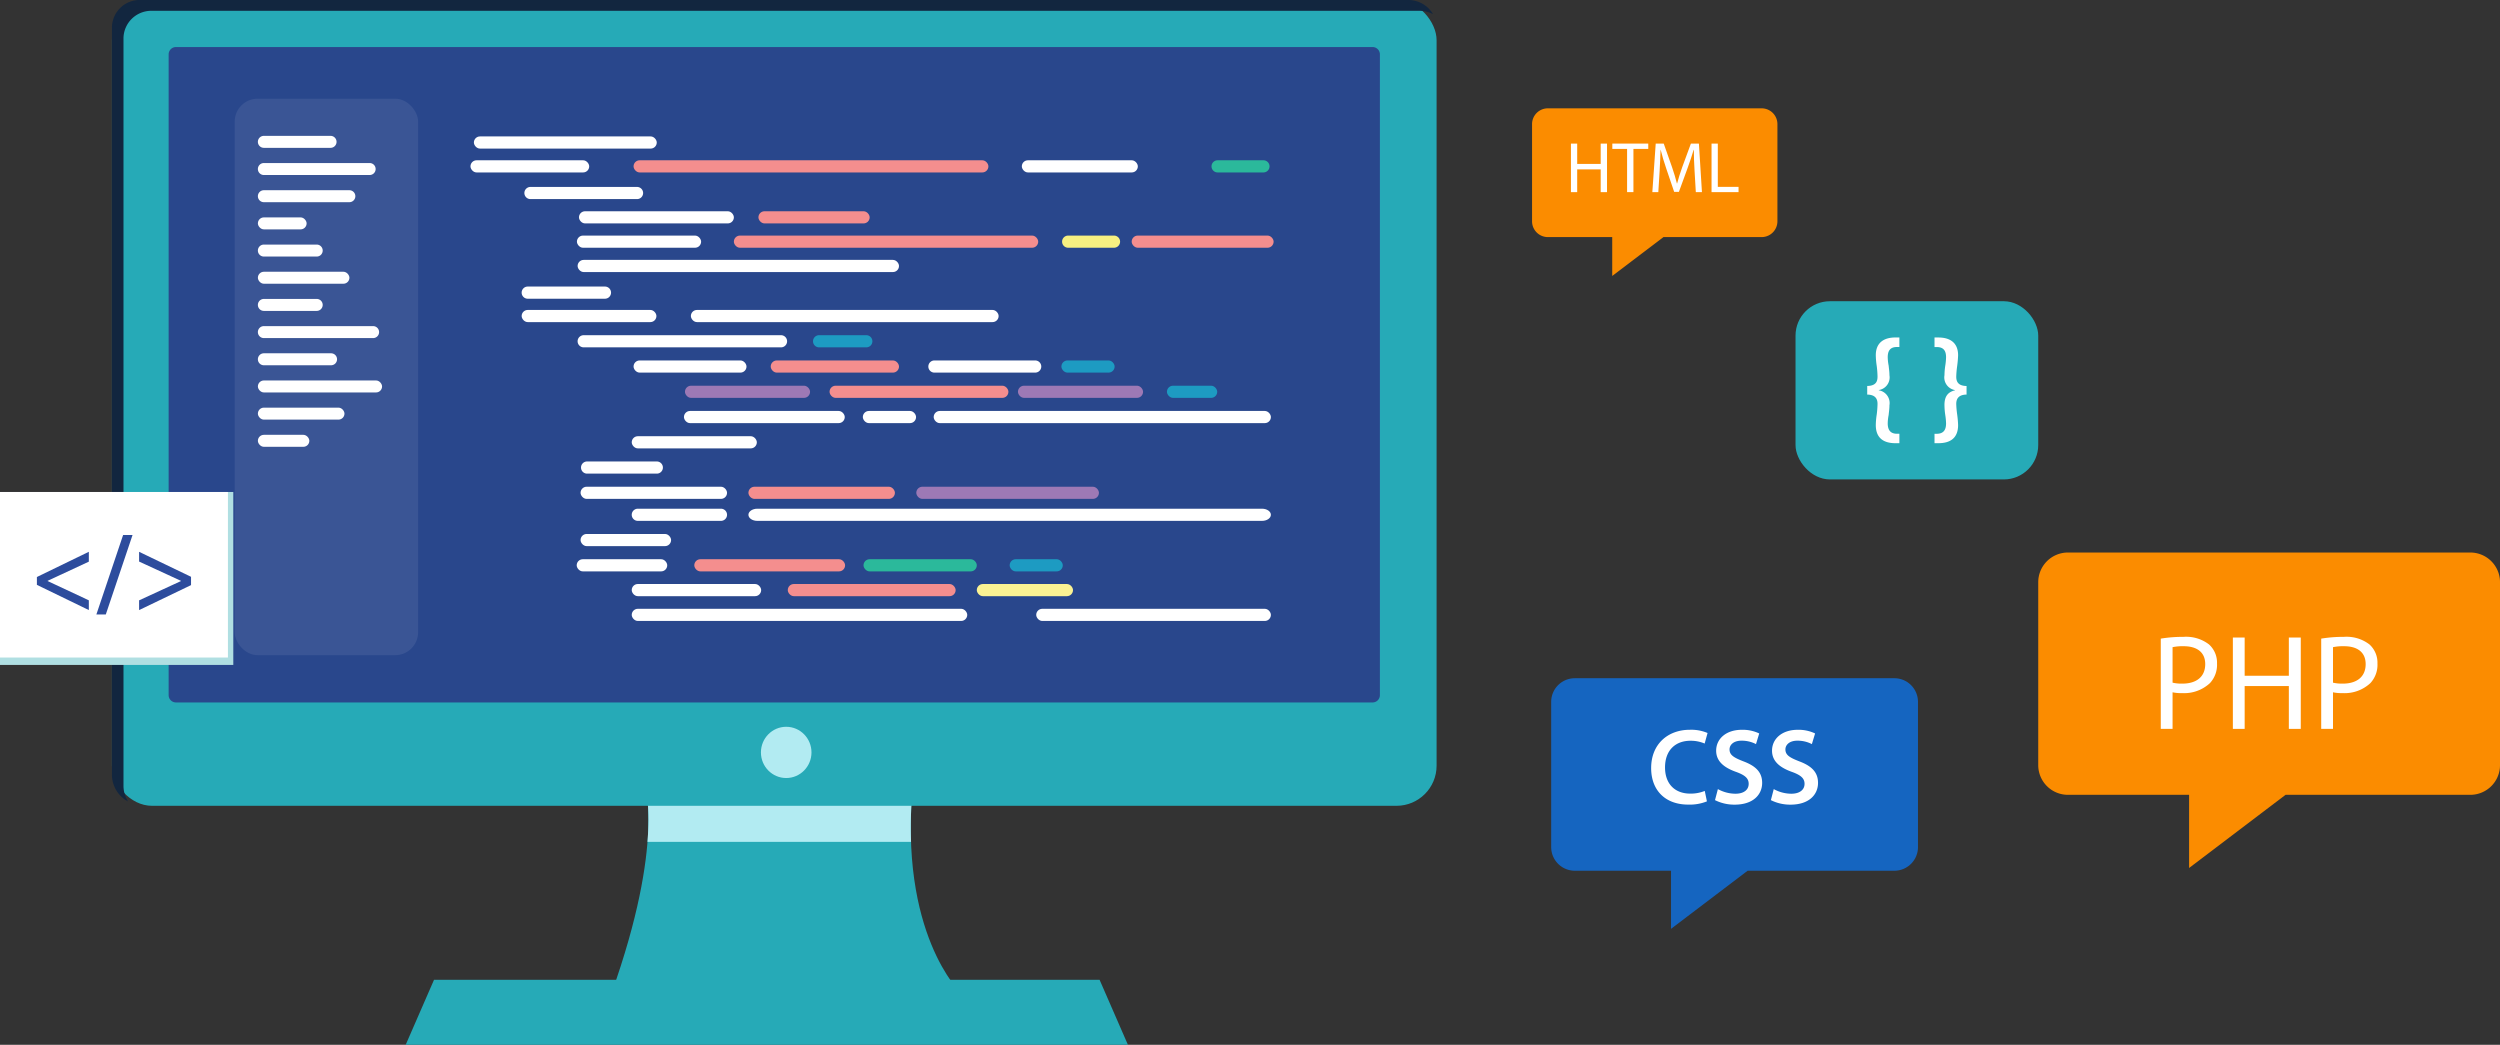 <svg xmlns="http://www.w3.org/2000/svg" width="436.304" height="182.344" viewBox="0 0 436.304 182.344">
  <rect x="0" y="0" width="436.304" height="182.344" fill="#333333" stroke="none"/>
  <g id="Grupo_893181" data-name="Grupo 893181" transform="translate(-959.284 -408.656)">
    <g id="Grupo_889663" data-name="Grupo 889663" transform="translate(729.637 -440.946)">
      <g id="Grupo_889658" data-name="Grupo 889658" transform="translate(249.184 849.602)">
        <path id="Trazado_604554" data-name="Trazado 604554" d="M684.485,1522.571s3.646,10.347-5.73,36.683H739.7s-10.938-10.347-8.334-36.683Z" transform="translate(-591.553 -1385.959)" fill="#26aab7"/>
        <path id="Trazado_604555" data-name="Trazado 604555" d="M753.507,1532.882a77.228,77.228,0,0,1,.351-10.311H706.98s1.1,3.132.534,10.311Z" transform="translate(-614.048 -1385.959)" fill="#b2ebf2"/>
        <rect id="Rectángulo_301471" data-name="Rectángulo 301471" width="231.179" height="140.631" rx="7" transform="translate(0 0)" fill="#26aab7"/>
        <path id="Trazado_604556" data-name="Trazado 604556" d="M251.2,986.749V856.19a4.854,4.854,0,0,1,5-4.7H477.38a5.191,5.191,0,0,1,2.364.582,5.027,5.027,0,0,0-4.378-2.475H254.183a4.854,4.854,0,0,0-5,4.7V984.857A5.316,5.316,0,0,0,252,989.481,5.1,5.1,0,0,1,251.2,986.749Z" transform="translate(-249.185 -849.602)" fill="#12263f"/>
        <path id="Rectángulo_301472" data-name="Rectángulo 301472" d="M1.276,0h208.84a1.275,1.275,0,0,1,1.275,1.275V113.105a1.276,1.276,0,0,1-1.276,1.276H1.276A1.276,1.276,0,0,1,0,113.105V1.276A1.276,1.276,0,0,1,1.276,0Z" transform="translate(9.894 8.211)" fill="#29478c"/>
        <path id="Trazado_604557" data-name="Trazado 604557" d="M506.659,1691.945l-4.948,11.35H627.76l-4.948-11.35Z" transform="translate(-450.448 -1520.951)" fill="#26aab7"/>
        <ellipse id="Elipse_8019" data-name="Elipse 8019" cx="4.412" cy="4.471" rx="4.412" ry="4.471" transform="translate(113.261 126.84)" fill="#b2ebf2"/>
      </g>
      <g id="Grupo_889661" data-name="Grupo 889661" transform="translate(270.609 866.828)">
        <rect id="Rectángulo_301473" data-name="Rectángulo 301473" width="32.007" height="97.116" rx="4" transform="translate(0 0)" fill="#fff" opacity="0.08"/>
        <g id="Grupo_889660" data-name="Grupo 889660" transform="translate(4.044 6.485)">
          <g id="Grupo_889659" data-name="Grupo 889659">
            <path id="Rectángulo_301474" data-name="Rectángulo 301474" d="M1.045,0H12.684a1.045,1.045,0,0,1,1.045,1.045v0A1.045,1.045,0,0,1,12.684,2.09H1.045A1.045,1.045,0,0,1,0,1.045v0A1.045,1.045,0,0,1,1.045,0Z" fill="#fff"/>
            <path id="Rectángulo_301475" data-name="Rectángulo 301475" d="M1.045,0H19.506a1.045,1.045,0,0,1,1.045,1.045v0A1.045,1.045,0,0,1,19.506,2.09H1.045A1.045,1.045,0,0,1,0,1.045v0A1.045,1.045,0,0,1,1.045,0Z" transform="translate(0 4.743)" fill="#fff"/>
            <path id="Rectángulo_301476" data-name="Rectángulo 301476" d="M1.045,0h14.92a1.045,1.045,0,0,1,1.045,1.045v0A1.045,1.045,0,0,1,15.965,2.09H1.045A1.045,1.045,0,0,1,0,1.045v0A1.045,1.045,0,0,1,1.045,0Z" transform="translate(0 9.486)" fill="#fff"/>
            <rect id="Rectángulo_301477" data-name="Rectángulo 301477" width="8.505" height="2.09" rx="1.045" transform="translate(0 14.23)" fill="#fff"/>
            <path id="Rectángulo_301478" data-name="Rectángulo 301478" d="M1.045,0h9.222a1.045,1.045,0,0,1,1.045,1.045v0A1.045,1.045,0,0,1,10.266,2.09H1.045A1.045,1.045,0,0,1,0,1.045v0A1.045,1.045,0,0,1,1.045,0Z" transform="translate(0 18.973)" fill="#fff"/>
            <rect id="Rectángulo_301479" data-name="Rectángulo 301479" width="15.974" height="2.09" rx="1.045" transform="translate(0 23.716)" fill="#fff"/>
            <path id="Rectángulo_301480" data-name="Rectángulo 301480" d="M1.045,0h9.221a1.045,1.045,0,0,1,1.045,1.045v0A1.045,1.045,0,0,1,10.266,2.09H1.045A1.045,1.045,0,0,1,0,1.045v0A1.045,1.045,0,0,1,1.045,0Z" transform="translate(0 28.459)" fill="#fff"/>
            <path id="Rectángulo_301481" data-name="Rectángulo 301481" d="M1.045,0H20.11a1.045,1.045,0,0,1,1.045,1.045v0A1.045,1.045,0,0,1,20.11,2.09H1.045A1.045,1.045,0,0,1,0,1.045v0A1.045,1.045,0,0,1,1.045,0Z" transform="translate(0 33.203)" fill="#fff"/>
            <path id="Rectángulo_301482" data-name="Rectángulo 301482" d="M1.045,0H12.771a1.045,1.045,0,0,1,1.045,1.045v0A1.045,1.045,0,0,1,12.77,2.09H1.045A1.045,1.045,0,0,1,0,1.045v0A1.045,1.045,0,0,1,1.045,0Z" transform="translate(0 37.946)" fill="#fff"/>
            <rect id="Rectángulo_301483" data-name="Rectángulo 301483" width="21.673" height="2.09" rx="1.045" transform="translate(0 42.689)" fill="#fff"/>
            <rect id="Rectángulo_301484" data-name="Rectángulo 301484" width="15.111" height="2.09" rx="1.045" transform="translate(0 47.432)" fill="#fff"/>
            <rect id="Rectángulo_301485" data-name="Rectángulo 301485" width="8.98" height="2.09" rx="1.045" transform="translate(0 52.176)" fill="#fff"/>
          </g>
        </g>
      </g>
      <g id="Grupo_889662" data-name="Grupo 889662" transform="translate(311.755 873.412)">
        <rect id="Rectángulo_301486" data-name="Rectángulo 301486" width="31.915" height="2.122" rx="1.061" transform="translate(0.596)" fill="#fff"/>
        <rect id="Rectángulo_301487" data-name="Rectángulo 301487" width="20.721" height="2.122" rx="1.061" transform="translate(0 4.163)" fill="#fff"/>
        <path id="Rectángulo_301488" data-name="Rectángulo 301488" d="M1.061,0h18.6a1.061,1.061,0,0,1,1.061,1.061v0A1.061,1.061,0,0,1,19.66,2.122H1.061A1.061,1.061,0,0,1,0,1.061v0A1.061,1.061,0,0,1,1.061,0Z" transform="translate(9.408 8.815)" fill="#fff"/>
        <rect id="Rectángulo_301489" data-name="Rectángulo 301489" width="27.033" height="2.122" rx="1.061" transform="translate(18.935 13.059)" fill="#fff"/>
        <rect id="Rectángulo_301490" data-name="Rectángulo 301490" width="21.674" height="2.122" rx="1.061" transform="translate(18.578 17.304)" fill="#fff"/>
        <rect id="Rectángulo_301491" data-name="Rectángulo 301491" width="23.52" height="2.122" rx="1.061" transform="translate(8.932 30.282)" fill="#fff"/>
        <rect id="Rectángulo_301492" data-name="Rectángulo 301492" width="19.709" height="2.122" rx="1.061" transform="translate(28.462 39.097)" fill="#fff"/>
        <rect id="Rectángulo_301493" data-name="Rectángulo 301493" width="21.833" height="2.122" rx="1.061" transform="translate(37.433 43.505)" fill="#9d79b5"/>
        <rect id="Rectángulo_301494" data-name="Rectángulo 301494" width="21.833" height="2.122" rx="1.061" transform="translate(28.144 52.32)" fill="#fff"/>
        <rect id="Rectángulo_301495" data-name="Rectángulo 301495" width="25.564" height="2.122" rx="1.061" transform="translate(19.213 61.135)" fill="#fff"/>
        <rect id="Rectángulo_301496" data-name="Rectángulo 301496" width="25.564" height="2.122" rx="1.061" transform="translate(48.508 61.135)" fill="#f48e8e"/>
        <rect id="Rectángulo_301497" data-name="Rectángulo 301497" width="31.876" height="2.122" rx="1.061" transform="translate(77.804 61.135)" fill="#9d79b5"/>
        <rect id="Rectángulo_301498" data-name="Rectángulo 301498" width="28.065" height="2.122" rx="1.061" transform="translate(37.255 47.912)" fill="#fff"/>
        <rect id="Rectángulo_301499" data-name="Rectángulo 301499" width="58.849" height="2.122" rx="1.061" transform="translate(80.841 47.912)" fill="#fff"/>
        <rect id="Rectángulo_301500" data-name="Rectángulo 301500" width="21.833" height="2.122" rx="1.061" transform="translate(95.548 43.505)" fill="#9d79b5"/>
        <rect id="Rectángulo_301501" data-name="Rectángulo 301501" width="31.212" height="2.122" rx="1.061" transform="translate(62.669 43.505)" fill="#f48e8e"/>
        <path id="Rectángulo_301502" data-name="Rectángulo 301502" d="M1.061,0H18.648a1.061,1.061,0,0,1,1.061,1.061v0a1.061,1.061,0,0,1-1.061,1.061H1.061A1.061,1.061,0,0,1,0,1.061v0A1.061,1.061,0,0,1,1.061,0Z" transform="translate(79.908 39.097)" fill="#fff"/>
        <rect id="Rectángulo_301503" data-name="Rectángulo 301503" width="22.389" height="2.122" rx="1.061" transform="translate(52.399 39.097)" fill="#f48e8e"/>
        <path id="Rectángulo_301504" data-name="Rectángulo 301504" d="M1.061,0H35.5A1.061,1.061,0,0,1,36.56,1.061v0A1.061,1.061,0,0,1,35.5,2.122H1.061A1.061,1.061,0,0,1,0,1.061v0A1.061,1.061,0,0,1,1.061,0Z" transform="translate(18.697 34.689)" fill="#fff"/>
        <path id="Rectángulo_301505" data-name="Rectángulo 301505" d="M1.061,0H9.3A1.061,1.061,0,0,1,10.36,1.061v0A1.061,1.061,0,0,1,9.3,2.122H1.061A1.061,1.061,0,0,1,0,1.061v0A1.061,1.061,0,0,1,1.061,0Z" transform="translate(59.782 34.689)" fill="#1d9bc2"/>
        <path id="Rectángulo_301506" data-name="Rectángulo 301506" d="M1.061,0H13.23A1.061,1.061,0,0,1,14.29,1.061v0a1.061,1.061,0,0,1-1.061,1.061H1.061A1.061,1.061,0,0,1,0,1.061v0A1.061,1.061,0,0,1,1.061,0Z" transform="translate(19.292 56.727)" fill="#fff"/>
        <path id="Rectángulo_301507" data-name="Rectángulo 301507" d="M1.061,0h14.51a1.061,1.061,0,0,1,1.061,1.061v0a1.061,1.061,0,0,1-1.061,1.061H1.061A1.061,1.061,0,0,1,0,1.061v0A1.061,1.061,0,0,1,1.061,0Z" transform="translate(28.144 64.971)" fill="#fff"/>
        <rect id="Rectángulo_301508" data-name="Rectángulo 301508" width="15.799" height="2.122" rx="1.061" transform="translate(19.213 69.379)" fill="#fff"/>
        <rect id="Rectángulo_301509" data-name="Rectángulo 301509" width="15.799" height="2.122" rx="1.061" transform="translate(18.538 73.787)" fill="#fff"/>
        <rect id="Rectángulo_301510" data-name="Rectángulo 301510" width="22.587" height="2.122" rx="1.061" transform="translate(28.144 78.113)" fill="#fff"/>
        <rect id="Rectángulo_301511" data-name="Rectángulo 301511" width="58.552" height="2.122" rx="1.061" transform="translate(28.144 82.439)" fill="#fff"/>
        <rect id="Rectángulo_301512" data-name="Rectángulo 301512" width="29.296" height="2.122" rx="1.061" transform="translate(84.672 80.235) rotate(180)" fill="#f48e8e"/>
        <rect id="Rectángulo_301513" data-name="Rectángulo 301513" width="40.956" height="2.122" rx="1.061" transform="translate(139.69 84.561) rotate(180)" fill="#fff"/>
        <rect id="Rectángulo_301514" data-name="Rectángulo 301514" width="16.791" height="2.122" rx="1.061" transform="translate(105.155 80.235) rotate(180)" fill="#fbf393"/>
        <rect id="Rectángulo_301515" data-name="Rectángulo 301515" width="26.318" height="2.122" rx="1.061" transform="translate(39.061 73.787)" fill="#f48e8e"/>
        <rect id="Rectángulo_301516" data-name="Rectángulo 301516" width="19.769" height="2.122" rx="1.061" transform="translate(68.595 73.787)" fill="#2bb99b"/>
        <rect id="Rectángulo_301517" data-name="Rectángulo 301517" width="9.269" height="2.122" rx="1.061" transform="translate(94.099 73.787)" fill="#1d9bc2"/>
        <path id="Trazado_604558" data-name="Trazado 604558" d="M886.01,1289.075H797.924c-.855,0-1.548-.475-1.548-1.061h0c0-.586.693-1.061,1.548-1.061H886.01c.855,0,1.548.475,1.548,1.061h0C887.558,1288.6,886.865,1289.075,886.01,1289.075Z" transform="translate(-747.868 -1221.982)" fill="#fff"/>
        <rect id="Rectángulo_301518" data-name="Rectángulo 301518" width="9.289" height="2.122" rx="1.061" transform="translate(103.13 39.097)" fill="#1d9bc2"/>
        <rect id="Rectángulo_301519" data-name="Rectángulo 301519" width="9.289" height="2.122" rx="1.061" transform="translate(68.476 47.912)" fill="#fff"/>
        <rect id="Rectángulo_301520" data-name="Rectángulo 301520" width="8.773" height="2.122" rx="1.061" transform="translate(121.549 43.505)" fill="#1d9bc2"/>
        <rect id="Rectángulo_301521" data-name="Rectángulo 301521" width="53.709" height="2.122" rx="1.061" transform="translate(38.465 30.282)" fill="#fff"/>
        <path id="Rectángulo_301522" data-name="Rectángulo 301522" d="M1.061,0H14.54A1.061,1.061,0,0,1,15.6,1.061v0A1.061,1.061,0,0,1,14.54,2.122H1.061A1.061,1.061,0,0,1,0,1.061v0A1.061,1.061,0,0,1,1.061,0Z" transform="translate(8.932 26.201)" fill="#fff"/>
        <path id="Rectángulo_301523" data-name="Rectángulo 301523" d="M1.061,0h8a1.061,1.061,0,0,1,1.061,1.061v0A1.061,1.061,0,0,1,9.061,2.122h-8A1.061,1.061,0,0,1,0,1.061v0A1.061,1.061,0,0,1,1.061,0Z" transform="translate(103.249 17.304)" fill="#f7f081"/>
        <path id="Rectángulo_301524" data-name="Rectángulo 301524" d="M1.061,0h8a1.061,1.061,0,0,1,1.061,1.061v0A1.061,1.061,0,0,1,9.061,2.122h-8A1.061,1.061,0,0,1,0,1.061v0A1.061,1.061,0,0,1,1.061,0Z" transform="translate(129.33 4.163)" fill="#2bb99b"/>
        <rect id="Rectángulo_301525" data-name="Rectángulo 301525" width="24.77" height="2.122" rx="1.061" transform="translate(115.396 17.304)" fill="#f48e8e"/>
        <rect id="Rectángulo_301526" data-name="Rectángulo 301526" width="53.113" height="2.122" rx="1.061" transform="translate(45.968 17.304)" fill="#f48e8e"/>
        <rect id="Rectángulo_301527" data-name="Rectángulo 301527" width="56.09" height="2.122" rx="1.061" transform="translate(18.697 21.548)" fill="#fff"/>
        <rect id="Rectángulo_301528" data-name="Rectángulo 301528" width="19.411" height="2.122" rx="1.061" transform="translate(50.255 13.059)" fill="#f48e8e"/>
        <rect id="Rectángulo_301529" data-name="Rectángulo 301529" width="61.926" height="2.122" rx="1.061" transform="translate(28.462 4.163)" fill="#f48e8e"/>
        <rect id="Rectángulo_301530" data-name="Rectángulo 301530" width="20.245" height="2.122" rx="1.061" transform="translate(96.223 4.163)" fill="#fff"/>
      </g>
    </g>
    <g id="Grupo_889674" data-name="Grupo 889674" transform="translate(775.791 -224.303)">
      <g id="Grupo_889665" data-name="Grupo 889665" transform="translate(454.209 751.325)">
        <path id="Trazado_604559" data-name="Trazado 604559" d="M568.261,641.325H512.489a4.12,4.12,0,0,0-4.12,4.12V670.8a4.12,4.12,0,0,0,4.12,4.12h16.795v10.141l13.367-10.141h25.61a4.12,4.12,0,0,0,4.12-4.12V645.445A4.12,4.12,0,0,0,568.261,641.325Z" transform="translate(-508.369 -641.325)" fill="#1565c0"/>
        <g id="Grupo_889664" data-name="Grupo 889664" transform="translate(17.447 8.995)">
          <path id="Trazado_604560" data-name="Trazado 604560" d="M584.3,687.948a8,8,0,0,1-3.269.564c-4.021,0-6.464-2.518-6.464-6.37,0-4.171,2.894-6.689,6.764-6.689a7.275,7.275,0,0,1,3.081.564l-.507,1.841a6.156,6.156,0,0,0-2.481-.489c-2.574,0-4.434,1.616-4.434,4.66,0,2.781,1.635,4.566,4.415,4.566a6.475,6.475,0,0,0,2.518-.47Z" transform="translate(-574.569 -675.453)" fill="#fff"/>
          <path id="Trazado_604561" data-name="Trazado 604561" d="M617.338,685.806a6.4,6.4,0,0,0,3.063.808c1.484,0,2.311-.7,2.311-1.729,0-.958-.639-1.522-2.255-2.1-2.085-.751-3.42-1.86-3.42-3.683,0-2.067,1.729-3.645,4.472-3.645a6.684,6.684,0,0,1,3.043.639l-.563,1.86a5.365,5.365,0,0,0-2.518-.6c-1.466,0-2.1.789-2.1,1.522,0,.977.733,1.428,2.424,2.086,2.2.827,3.269,1.935,3.269,3.758,0,2.029-1.54,3.8-4.81,3.8a7.525,7.525,0,0,1-3.419-.789Z" transform="translate(-605.693 -675.453)" fill="#fff"/>
          <path id="Trazado_604562" data-name="Trazado 604562" d="M654.33,685.806a6.4,6.4,0,0,0,3.063.808c1.484,0,2.311-.7,2.311-1.729,0-.958-.639-1.522-2.255-2.1-2.085-.751-3.419-1.86-3.419-3.683,0-2.067,1.728-3.645,4.472-3.645a6.684,6.684,0,0,1,3.043.639l-.563,1.86a5.366,5.366,0,0,0-2.518-.6c-1.465,0-2.1.789-2.1,1.522,0,.977.733,1.428,2.424,2.086,2.2.827,3.269,1.935,3.269,3.758,0,2.029-1.54,3.8-4.81,3.8a7.525,7.525,0,0,1-3.419-.789Z" transform="translate(-632.935 -675.453)" fill="#fff"/>
        </g>
      </g>
      <g id="Grupo_889667" data-name="Grupo 889667" transform="translate(539.209 729.385)">
        <path id="Trazado_604563" data-name="Trazado 604563" d="M1544.839,888.181h-70.215a5.186,5.186,0,0,0-5.186,5.187v31.916a5.186,5.186,0,0,0,5.186,5.186h21.144v12.766L1512.6,930.47h32.242a5.187,5.187,0,0,0,5.187-5.186V893.368A5.187,5.187,0,0,0,1544.839,888.181Z" transform="translate(-1469.438 -888.181)" fill="#fb8c00"/>
        <g id="Grupo_889666" data-name="Grupo 889666" transform="translate(21.386 14.719)">
          <path id="Trazado_604564" data-name="Trazado 604564" d="M1550.583,944.336a23.837,23.837,0,0,1,3.95-.307,6.549,6.549,0,0,1,4.471,1.325,4.284,4.284,0,0,1,1.395,3.335,4.691,4.691,0,0,1-1.23,3.406,6.6,6.6,0,0,1-4.873,1.751,7.074,7.074,0,0,1-1.655-.142v6.387h-2.058Zm2.058,7.688a6.913,6.913,0,0,0,1.7.166c2.484,0,4-1.206,4-3.406,0-2.105-1.49-3.122-3.761-3.122a8.612,8.612,0,0,0-1.939.166Z" transform="translate(-1550.583 -944.028)" fill="#fff"/>
          <path id="Trazado_604565" data-name="Trazado 604565" d="M1600.375,944.477v6.671h7.711v-6.671h2.082V960.42h-2.082v-7.475h-7.711v7.475h-2.058V944.477Z" transform="translate(-1585.736 -944.359)" fill="#fff"/>
          <path id="Trazado_604566" data-name="Trazado 604566" d="M1656.818,944.336a23.834,23.834,0,0,1,3.95-.307,6.548,6.548,0,0,1,4.471,1.325,4.284,4.284,0,0,1,1.395,3.335,4.69,4.69,0,0,1-1.23,3.406,6.6,6.6,0,0,1-4.873,1.751,7.077,7.077,0,0,1-1.655-.142v6.387h-2.058Zm2.058,7.688a6.916,6.916,0,0,0,1.7.166c2.485,0,4-1.206,4-3.406,0-2.105-1.49-3.122-3.762-3.122a8.615,8.615,0,0,0-1.939.166Z" transform="translate(-1628.819 -944.028)" fill="#fff"/>
        </g>
      </g>
      <g id="Grupo_889669" data-name="Grupo 889669" transform="translate(450.87 651.865)">
        <path id="Trazado_604567" data-name="Trazado 604567" d="M1081.693,681.318h-37.309a2.756,2.756,0,0,0-2.756,2.756v16.959a2.756,2.756,0,0,0,2.756,2.756h11.235v6.784l8.942-6.784h17.132a2.756,2.756,0,0,0,2.756-2.756V684.074A2.756,2.756,0,0,0,1081.693,681.318Z" transform="translate(-1041.628 -681.318)" fill="#fb8c00"/>
        <g id="Grupo_889668" data-name="Grupo 889668" transform="translate(6.784 6.156)">
          <path id="Trazado_604568" data-name="Trazado 604568" d="M1068.461,704.674v3.545h4.1v-3.545h1.106v8.471h-1.106v-3.972h-4.1v3.972h-1.093v-8.471Z" transform="translate(-1067.368 -704.674)" fill="#fff"/>
          <path id="Trazado_604569" data-name="Trazado 604569" d="M1097.358,705.6h-2.577v-.93h6.272v.93h-2.589v7.541h-1.106Z" transform="translate(-1087.556 -704.674)" fill="#fff"/>
          <path id="Trazado_604570" data-name="Trazado 604570" d="M1128.654,709.425c-.063-1.182-.138-2.6-.125-3.658h-.038c-.289.993-.641,2.049-1.068,3.217l-1.5,4.11h-.829l-1.37-4.034c-.4-1.194-.742-2.288-.98-3.293h-.026c-.025,1.056-.088,2.476-.163,3.746l-.226,3.632h-1.043l.59-8.471h1.4l1.445,4.1c.352,1.043.641,1.973.854,2.853h.038c.214-.855.516-1.785.893-2.853l1.508-4.1h1.4l.528,8.471h-1.068Z" transform="translate(-1107.078 -704.674)" fill="#fff"/>
          <path id="Trazado_604571" data-name="Trazado 604571" d="M1160.479,704.674h1.094v7.554h3.619v.917h-4.713Z" transform="translate(-1135.939 -704.674)" fill="#fff"/>
        </g>
      </g>
      <g id="Grupo_889671" data-name="Grupo 889671" transform="translate(496.852 685.53)">
        <rect id="Rectángulo_301532" data-name="Rectángulo 301532" width="42.357" height="31.1" rx="6" transform="translate(0 0)" fill="#26aab7"/>
        <g id="Grupo_889670" data-name="Grupo 889670" transform="translate(12.51 6.325)">
          <path id="Trazado_604572" data-name="Trazado 604572" d="M1295.632,841.51c1.619-.023,1.8-.9,1.8-1.642a16.968,16.968,0,0,0-.139-1.85,13.4,13.4,0,0,1-.162-1.873c0-2.173,1.388-3.1,3.446-3.1h.67v1.665h-.417c-1.2,0-1.618.67-1.618,1.8a8.3,8.3,0,0,0,.162,1.456c.046.509.139,1.063.139,1.665a2.238,2.238,0,0,1-1.85,2.59v.046a2.262,2.262,0,0,1,1.85,2.613c0,.624-.092,1.179-.139,1.688a8.293,8.293,0,0,0-.162,1.456c0,1.156.462,1.827,1.618,1.827h.417V851.5h-.67c-2.012,0-3.446-.833-3.446-3.168a13.089,13.089,0,0,1,.162-1.85,16.546,16.546,0,0,0,.139-1.826c0-.67-.185-1.618-1.8-1.642Z" transform="translate(-1295.632 -833.047)" fill="#fff"/>
          <path id="Trazado_604573" data-name="Trazado 604573" d="M1345.78,843.012c-1.6.023-1.8.971-1.8,1.642a16.664,16.664,0,0,0,.161,1.826,17.582,17.582,0,0,1,.162,1.85c0,2.335-1.433,3.168-3.445,3.168h-.671v-1.641h.416c1.156-.023,1.6-.671,1.6-1.827a11,11,0,0,0-.139-1.456,12.208,12.208,0,0,1-.139-1.688c-.023-1.619.67-2.336,1.827-2.613v-.046a2.24,2.24,0,0,1-1.827-2.59,12.148,12.148,0,0,1,.139-1.665,11.006,11.006,0,0,0,.139-1.456c0-1.133-.417-1.78-1.6-1.8h-.416v-1.665h.671c2.058,0,3.445.925,3.445,3.1a18,18,0,0,1-.162,1.873,17.088,17.088,0,0,0-.161,1.85c0,.74.208,1.618,1.8,1.642Z" transform="translate(-1328.442 -833.047)" fill="#fff"/>
        </g>
      </g>
      <g id="Grupo_889673" data-name="Grupo 889673" transform="translate(183.493 718.821)">
        <rect id="Rectángulo_301533" data-name="Rectángulo 301533" width="40.717" height="30.182" transform="translate(0 0)" fill="#b0dfe2"/>
        <rect id="Rectángulo_301534" data-name="Rectángulo 301534" width="39.779" height="28.89" transform="translate(0 0)" fill="#fff"/>
        <g id="Grupo_889672" data-name="Grupo 889672" transform="translate(6.439 7.513)">
          <path id="Trazado_604574" data-name="Trazado 604574" d="M263.885,836.349l9.064-4.4v1.721l-7.19,3.346v.039l7.19,3.366v1.7l-9.064-4.4Z" transform="translate(-263.885 -829.025)" fill="#2d4c9d"/>
          <path id="Trazado_604575" data-name="Trazado 604575" d="M303.271,834.714l4.666-13.864h1.645l-4.666,13.864Z" transform="translate(-292.891 -820.85)" fill="#2d4c9d"/>
          <path id="Trazado_604576" data-name="Trazado 604576" d="M340.624,837.765l-9.064,4.359v-1.7l7.305-3.366v-.039l-7.305-3.366v-1.7l9.064,4.36Z" transform="translate(-313.724 -829.025)" fill="#2d4c9d"/>
        </g>
      </g>
    </g>
  </g>
</svg>
